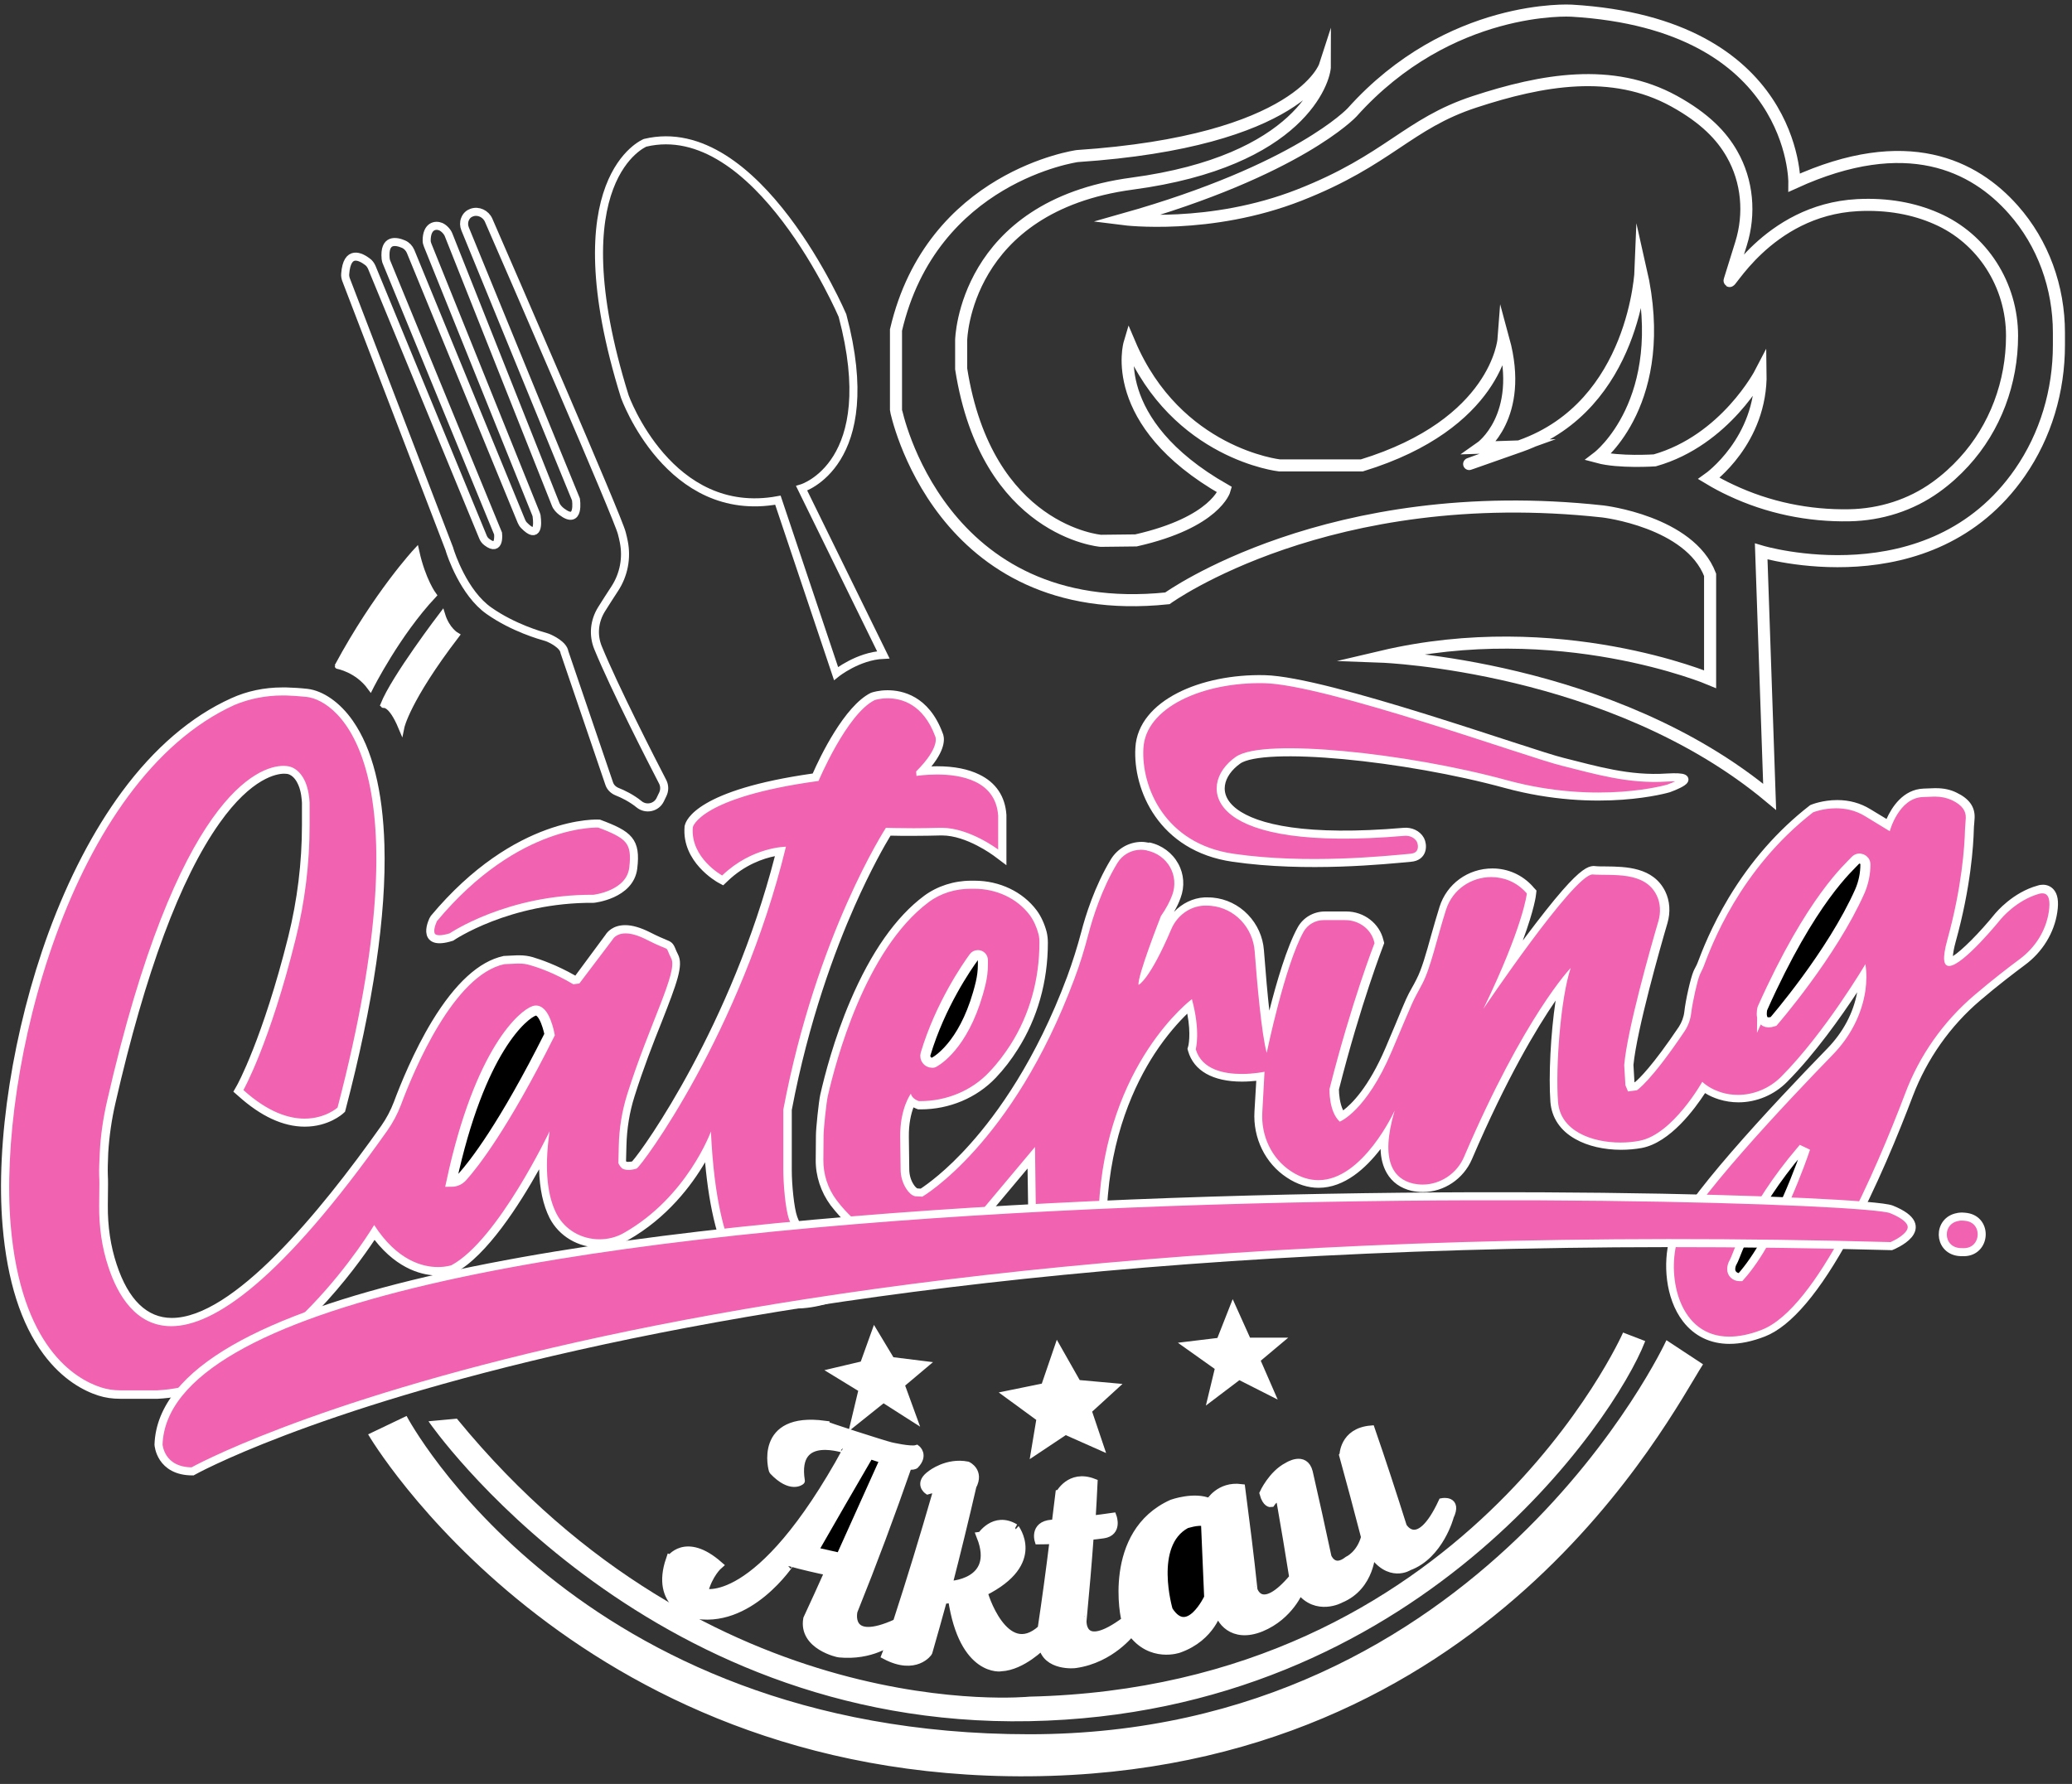 <?xml version="1.0" encoding="utf-8"?>
<!-- Generator: Adobe Illustrator 22.1.0, SVG Export Plug-In . SVG Version: 6.00 Build 0)  -->
<svg version="1.1" id="Слой_1" xmlns="http://www.w3.org/2000/svg" xmlns:xlink="http://www.w3.org/1999/xlink" x="0px" y="0px"
	 viewBox="0 0 1030 887" style="enable-background:new 0 0 1030 887;" xml:space="preserve">
<rect x="0" y="0" width="1030" height="887" fill="#333333" stroke="none"/>
<style type="text/css">
	.st0{fill:#F162B1;}
	.st1{fill:#FFFFFF;}
	.st2{fill:#F162B1;stroke:#FFFFFF;stroke-width:4;stroke-miterlimit:10;}
	.st3{fill:none;stroke:#FFFFFF;stroke-width:6;stroke-miterlimit:10;}
	.st4{fill:none;stroke:#FFFFFF;stroke-width:4;stroke-miterlimit:10;}
	.st5{fill:#FFFFFF;stroke:#FFFFFF;stroke-width:3;stroke-miterlimit:10;}
	.st6{stroke:#FFFFFF;stroke-width:5;stroke-miterlimit:10;}
	.st7{stroke:#FFFFFF;stroke-width:4;stroke-miterlimit:10;}
	.st8{fill:#FFFFFF;stroke:#FFFFFF;stroke-miterlimit:10;}
	.st9{fill:#FFFFFF;stroke:#FFFFFF;stroke-width:4;stroke-miterlimit:10;}
</style>
<g>
	<path class="st0" d="M59.7,693.6c-3.6,0-7-0.5-10.2-1.6c-6.9-2.2-17.1-7.5-26.3-19.9c-11-14.8-17.7-35.8-19.9-62.6
		C-0.3,568,8.4,512.4,26,464.5c9.9-27.1,22.1-50.5,36.2-69.6c15.9-21.5,33.9-37,53.5-45.9c7.6-3.5,15.9-5.2,24.7-5.2
		c0.6,0,1.2,0,1.8,0c3.3,0.1,6.8,0.3,10.4,0.7c2.7,0.3,12.3,2.2,21.2,15c9.4,13.6,14.6,34,15.3,60.7c1,34.4-5.5,78.5-19.2,130.9
		l-0.1,0.6l-0.4,0.4c-0.3,0.2-6.7,6-17.7,6c-10.3,0-21-5-31.8-14.8l-1.2-1.1l0.8-1.4c0.1-0.2,13.1-23.7,25.9-74.8
		c4.6-18.3,6.9-37.1,6.9-55.9v-11.2c-0.1-1.6-0.4-5.7-2-9.5c-0.9-2.2-3.1-5.9-7-6.7c-0.4-0.1-1.1-0.2-2-0.2c-8,0-49.8,8-85.8,165.2
		c-1.9,8.3-3.1,16.8-3.6,25.1c-0.3,4.9-0.4,8.7-0.2,11.2c0.1,1.5,0.1,3,0.1,4.6l-0.1,10.4c-0.1,10.7,1.4,20.8,4.5,30
		c4.2,12.8,12.8,28,29.3,28c25,0,60.6-32.4,105.7-96.3c2.7-3.8,4.9-8,6.5-12.4c7.3-19.6,27-65.7,52.8-71.2l0.2,0l6.6-0.3
		c0.3,0,0.7,0,1,0c2.1,0,4.1,0.3,6,0.8c4,1.2,12,3.9,21.4,9.4l1.4-0.2l15.9-21.1c0.5-0.9,2.8-3.9,8.2-3.9c3.2,0,7,1.1,11.3,3.3
		c4.4,2.2,6.8,3.2,8.2,3.7c2.2,0.9,2.7,1.2,3.5,3.3c0.3,0.7,0.6,1.7,1.4,3.2c2.4,4.8-1.6,14.9-8.2,31.8
		c-4.1,10.3-9.1,23.1-13.5,37.1c-2.5,8-3.9,16.4-4.1,25l-0.2,8.2c0.2,0.3,0.5,0.9,1.1,1.5c0.1,0.1,0.7,0.3,2,0.3c1,0,2.1-0.2,3-0.5
		c4.4-4.2,50.4-67.5,72.6-156c-5.1,0.7-17,3.2-27.7,13.5l-1.1,1l-1.3-0.7c-0.7-0.4-17-9.5-15.6-25.9l0-0.1l0-0.1
		c0.4-1.7,5.1-16.4,63-24.4c2.6-5.9,15.2-33.6,28.4-40.1l0.1-0.1l0.1,0c0.1,0,3-1,7.1-1c6.7,0,19,2.6,25.5,20.1
		c0.7,1.4,2.1,7-8.4,18.2c1.9-0.2,4.5-0.4,7.5-0.4c19.9,0,31.4,7.9,32.4,22.3l0,0.1v20.8l-3.2-2.4c-0.1-0.1-13.9-10.4-26.8-10.4
		c-0.2,0-0.5,0-0.7,0c-4.1,0.1-8.6,0.2-13.3,0.2c-5.9,0-10.7-0.1-12.8-0.2c-12.1,19-37.3,70.9-50,138.2V582c0,5.5,0.8,18.5,2.8,23.7
		c3,8,7.3,12,12.6,12c4.8,0,10.6-3.1,17.2-9.3c-2.2-1.9-6-5.5-9.7-10.4c-4.6-6.1-7.1-13.7-7-21.4l0.1-12.1c0-3.2,1.4-16.7,2.2-19.9
		c4.9-21.6,19.7-74.2,50.8-97.5c6.1-4.6,14-7.1,22.1-7.1l1.8,0c11.7,0,22.6,5.2,29.2,13.9c2,2.7,3.7,6.4,4.6,10
		c0.4,1.5,0.6,3.1,0.6,4.9c0,18.9-5.1,36.8-14.7,51.9c-3.2,5-6.8,9.6-10.7,13.8c-9.1,9.6-22.1,15.1-35.8,15.1l-0.9,0l-0.3-0.1
		c-0.3-0.1-1.9-0.6-3.3-1.8c-1.5,3.1-3.6,9.1-3.4,17.7l0.2,16c0,3.3,0.9,6.3,2.6,8.7c1,1.5,2,2.4,3,2.8l2.7,0.2
		c4.9-3.1,45.8-30.8,74.1-106.7c2.7-7.2,5.1-14.7,7.1-22.4c2-7.7,6.6-22.6,14.5-35.6c2.9-4.8,8.1-7.7,13.6-7.7c1,0,2.1,0.1,3.1,0.3
		l0.3,0.1c5.5,1.2,10.2,4.7,12.9,9.5c2.6,4.7,2.9,10.3,1,15.4c-1.3,3.4-3.2,6.9-5.7,10.7c-3.7,9.5-7.5,19.9-9.4,26.5
		c2.5-3.8,6.2-10.4,11-21.8c3.1-7.4,10.1-12.4,17.8-12.8c0.5,0,0.9,0,1.4,0c0.8,0,1.7,0,2.5,0.1c12.7,1.2,22.6,11.4,23.5,24.3
		c0.9,11.3,2.4,29.1,4.1,40.9c3.2-13.8,9.6-39.2,16.4-51.4c2.3-4.2,6.9-6.8,11.8-6.8H669c7.9,0,14.8,5.3,16.4,12.7l0.2,0.9l-0.2,0.6
		c-0.1,0.3-11.5,29.4-22.3,72.2c0,1.3,0,9.1,3.5,13.4c3.3-2,13.6-9.7,23.5-33.2c2-4.7,3.6-8.5,4.9-11.6c5.7-13.4,5.7-13.4,8.2-18
		c0.6-1.1,1.3-2.4,2.2-4.1c2.7-5.1,5-13.4,7.5-22.2c1.3-4.7,2.7-9.5,4.2-14.3c3.3-10.6,13.2-17.7,24.4-17.7c7.2,0,13.8,2.9,18.7,8.3
		l1.1,1.3l-0.1,0.9c-0.1,0.5-1.3,11.5-12.4,37.5c3.3-4.6,6.9-9.7,10.7-14.8c25.2-33.9,30.2-34.4,32.1-34.5l0.2,0l0.2,0
		c1.8,0.1,3.8,0.1,5.9,0.2c10,0.1,22.4,0.2,27.8,11.2c2.1,4.3,2.5,9.4,1,14.4c-3.6,12.3-15.3,53.5-17,71.1l0.6,9.5l0.6,1.4l2.4-0.3
		c1.4-1.1,8.4-7.2,22.7-28.4c1.6-2.4,2.7-5.3,3-8.4c0.7-5.9,3.1-16.7,4.5-19.7c0.3-0.6,0.6-1.3,0.9-1.9c0.4-0.8,0.8-1.5,1-2.1
		l0.2-0.5c12.2-32.2,30.6-58.1,54.8-76.9l0.2-0.2l0.2-0.1c0.2-0.1,5.3-2.2,12.2-2.2c5.7,0,10.9,1.4,15.4,4.2l10.1,6.2
		c1.9-5,7.1-15.6,17.5-16l5.4-0.2c0.3,0,0.6,0,0.9,0c3.4,0,6.5,0.7,9.2,2c5.6,2.7,8.1,6.1,7.9,10.6c0,1-0.1,1.9-0.2,2.9
		c-0.1,1.1-0.2,2.1-0.2,3.1c-0.2,7.7-1.5,28.5-8.9,55.2c-2.4,8.6-1.3,10.2-1.2,10.4c0,0,0.1,0,0.1,0c4.1,0,16.6-13.3,24.2-22.7
		c0.3-0.4,8.2-9.9,20.1-13.1c0.7-0.2,1.5-0.3,2.1-0.3c1.6,0,2.9,0.6,3.8,1.7c1.6,1.8,2,5,1.4,9.6c-1.4,9.7-7,18.9-15.3,25
		c-5.2,3.8-13.3,10.1-22.4,17.8c-15.1,12.9-26.9,29.6-34,48.3c-15,39.6-44.3,107.5-72.4,118.5c-6.1,2.4-11.8,3.6-16.9,3.6
		c-8.9,0-16.3-3.6-21.6-10.4c-8.6-11.2-9.3-28.1-6.3-39.1c4.7-17.3,56-71.5,77.9-94c8.6-8.9,14.1-19.6,15.7-30.9
		c0.3-2.3,0.5-4.5,0.5-6.6c-6.6,10.5-22.4,34.5-39,51.2c-6,6.1-14.4,9.6-22.8,9.6c-3.1,0-6.2-0.5-9.2-1.4c-3-1-5.7-2.3-8-4
		c-3.9,6.4-16.6,25.4-31.2,28.2c-3.2,0.6-6.5,0.9-9.9,0.9c-8.2,0-15.9-1.8-21.6-5c-7-3.9-10.9-9.8-11.5-17
		c-1.1-14.9,0.6-41.4,4.1-58.4c-8.6,11.3-26.1,37.7-46.9,86.4c-3.9,9-12.9,15.1-22.4,15.1c-1.7,0-3.5-0.2-5.2-0.6
		c-5-1.2-8.7-3.8-11.1-7.8c-2.5-4.4-3.3-10.3-2.5-17.8c-6.8,10.4-18.5,24-33.1,24c-5,0-9.9-1.6-14.7-4.8
		c-10.1-6.6-15.9-18.6-15.2-31.1l1-17.6c-2.1,0.3-5.5,0.7-9.2,0.7c-13.6,0-22.2-4.7-24.8-13.7l-0.2-0.6l0.2-0.6
		c0-0.1,2-7.4-1.1-20.8c-8.9,7.9-40.1,39.9-43.2,100.5l-0.2,3.6c-0.4,7.6-3.4,14.6-8.4,19.8c-3.5,3.6-7.1,5.5-10.6,5.5
		c-3.5,0-6.9-1.8-9.9-5.4c-3.8-4.5-6-10.5-6.1-16.8l-0.5-31.8l-25.8,30.8l-0.1,0.1c-0.8,0.7-19.8,17.5-37.9,17.5
		c-0.8,0-1.6,0-2.4-0.1c-2.6,3.7-12.6,15.7-35.3,22.2c-5.7,1.6-10.7,2.4-15.3,2.4c-25.8,0-40.2-25.4-43.8-77.6
		c-5.5,10.9-18.1,31-40.7,43.9c-4,2.3-8.6,3.5-13.2,3.5c-9.9,0-18.7-5.2-23-13.7c-4-7.8-5.6-18.3-4.8-31.4
		c-8.6,16.3-27.2,48.4-44.8,57.8l-0.1,0.1l-0.1,0c-0.1,0-2.9,1.1-7.4,1.1c-6.9,0-19.8-2.6-31.6-19.2c-3.9,6.1-14.5,21.8-29.7,37.6
		c-17.9,18.6-46,41.2-78.1,42.9l-0.1,0H59.7z"/>
	<path class="st1" d="M140.4,345.8c0.6,0,1.2,0,1.7,0c3,0.1,6.4,0.3,10.2,0.7c16.1,1.7,59.8,34.9,15.5,204.2c0,0-6,5.5-16.4,5.5
		c-7.9,0-18.2-3.2-30.4-14.2c0,0,13.1-23.2,26-75.3c4.6-18.5,6.9-37.4,6.9-56.4v-11.2c-0.1-2.5-0.6-6.6-2.1-10.2
		c-1.5-3.5-4.2-7.1-8.5-7.9c-0.6-0.1-1.4-0.2-2.4-0.2c-12.3,0-52.9,14.4-87.7,166.8c-1.9,8.4-3.2,16.9-3.6,25.5
		c-0.2,4.2-0.4,8.4-0.3,11.4c0.1,1.5,0.1,3,0.1,4.5l-0.1,10.4c-0.1,10.4,1.3,20.8,4.6,30.6c4.6,14,13.7,29.4,31.2,29.4
		c21.2,0,54.6-22.5,107.4-97.2c2.8-4,5.1-8.3,6.8-12.8c6.5-17.4,26.2-64.6,51.4-70l6.4-0.3c0.3,0,0.6,0,0.9,0c1.8,0,3.7,0.2,5.5,0.8
		c4.3,1.2,12.3,4,21.5,9.5l3-0.4l16.5-21.8c0,0,1.5-3.1,6.5-3.1c2.5,0,5.9,0.8,10.4,3.1c13.5,6.9,8.5,1.9,12.3,9.4
		c3.4,6.6-10.9,32.6-21.9,67.5c-2.6,8.3-4,16.9-4.2,25.6l-0.2,8.6c0,0,0.4,1.2,1.7,2.5c0.6,0.6,2,0.9,3.4,0.9c1.4,0,2.9-0.3,4-0.7
		c2.2-0.9,51.7-67.5,74.2-160c0,0-16.8,0-31.7,14.3c0,0-15.9-8.7-14.6-24c0,0,3.2-14.9,62.5-23c0,0,14-33.3,27.9-40.2
		c0,0,2.6-0.9,6.4-0.9c6.9,0,17.7,2.8,23.7,18.9c0,0,2.9,5.1-9.5,17.5l0.2,2.2c0,0,4.4-0.7,10.2-0.7c11.7,0,29.2,2.9,30.4,20.5v16.8
		c0,0-14.3-10.8-28-10.8c-0.3,0-0.5,0-0.8,0c-4.7,0.1-9.2,0.2-13.2,0.2c-8,0-13.8-0.2-13.8-0.2s-34.5,52.9-51,140.1V582
		c0,5.8,0.9,19,2.9,24.4c2.5,6.5,6.9,13.3,14.5,13.3c5.1,0,11.8-3.1,20.2-11.4c0,0-5.7-4.3-11.1-11.5c-4.4-5.8-6.7-13-6.6-20.2
		l0.1-12.1c0-3.1,1.4-16.5,2.1-19.5c4-17.4,18.5-72.7,50.1-96.4c6-4.5,13.4-6.7,20.9-6.7l1.8,0c10.8,0,21.2,4.6,27.6,13.1
		c2,2.7,3.5,6.2,4.3,9.3c0.4,1.4,0.5,2.9,0.5,4.4c0,17.9-4.7,35.6-14.4,50.8c-2.9,4.5-6.3,9.1-10.5,13.5
		c-8.8,9.4-21.4,14.5-34.4,14.5c-0.2,0-0.4,0-0.6,0c0,0-3.4-1-4-3.7c0,0-5.5,7.3-5.3,21.6l0.2,16c0,3.5,1,6.9,2.9,9.8
		c1.1,1.7,2.6,3.2,4.3,3.6l3.6,0.2c0,0,44.8-25.9,75.5-108.1c2.8-7.4,5.1-14.9,7.1-22.6c2.1-8,6.6-22.4,14.3-35.1
		c2.5-4.2,7-6.7,11.8-6.7c0.9,0,1.8,0.1,2.7,0.3c0.1,0,0.2,0,0.3,0.1c10.3,2.2,16.1,12.5,12.5,22.2c-1.1,3-2.9,6.5-5.6,10.4
		c0,0-12,30.5-11.1,34.2c0,0,5.4-2.2,16.3-27.8c2.8-6.5,8.9-11.2,16.1-11.6c0.4,0,0.8,0,1.3,0c0.8,0,1.5,0,2.3,0.1
		c11.8,1.1,20.8,10.8,21.7,22.5c1.2,16.1,3.5,41.8,6,50.6c0,0,8.9-43.3,18.3-60.2c2-3.6,5.9-5.8,10-5.8l10.7,0
		c6.9,0,13,4.5,14.5,11.1c0,0.1,0,0.2,0.1,0.3c0,0-11.4,29.1-22.4,72.6c0,0-0.4,11.2,5.1,16.2c0,0,13.1-5,25.8-34.9
		c12.7-29.9,9.3-22.4,15.2-33.6c4.2-7.9,7.3-22.7,11.8-36.8c3.3-10.4,12.8-16.3,22.5-16.3c6.2,0,12.5,2.4,17.2,7.6
		c0.2,0.2,0.4,0.4,0.5,0.6c0,0-1.7,16.2-21.6,57.3c0,0,44.4-66,54.1-66.8c10,0.7,26-1.8,32,10.3c2,4,2.1,8.7,0.9,12.9
		c-4,13.6-15.5,54.1-17,71.6l0.6,10l1.3,3.1l4.4-0.6c0,0,6.8-4.2,23.6-29.2c1.9-2.8,3-5.9,3.4-9.2c0.7-5.7,3.1-16.4,4.3-19.1
		c0.6-1.4,1.5-3,1.9-4.1c3.7-9.8,17.7-48.1,54.4-76.6c0,0,4.9-2,11.4-2c4.4,0,9.5,0.9,14.4,3.9c12.3,7.5,12.3,7.5,12.3,7.5
		s4.4-16.6,16.5-17l5.4-0.2c0.3,0,0.5,0,0.8,0c2.9,0,5.7,0.6,8.3,1.8c5.1,2.5,6.9,5.3,6.8,8.8c-0.1,2-0.3,4-0.4,6
		c-0.2,8-1.5,28.4-8.8,54.7c-2.6,9.5-1.8,12.9,0.9,12.9c6.9,0,25.8-23.4,25.8-23.4s7.6-9.3,19-12.5c0.6-0.2,1.1-0.2,1.6-0.2
		c3.5,0,3.9,4.1,3.2,9c-1.4,9.5-6.7,17.9-14.5,23.7c-5.8,4.3-13.7,10.4-22.5,17.9c-15.5,13.2-27.4,30.1-34.5,49.1
		c-14.4,37.9-43.7,106.6-71.2,117.3c-6.1,2.4-11.5,3.4-16.2,3.4c-24.8,0-30.8-29.2-26-47c4.6-17,56.9-72,77.4-93.1
		c8.6-8.8,14.5-19.9,16.3-32c0.6-4.3,0.7-8.7,0-13.1c0,0-20.1,34.1-41.9,56c-5.7,5.7-13.5,9-21.4,9c-2.9,0-5.8-0.4-8.6-1.3
		c-3.3-1.1-6.5-2.7-9.2-5.2c0,0-14.6,26.1-31.1,29.3c-3,0.6-6.3,0.9-9.5,0.9c-14.6,0-30-5.9-31.1-20.2c-1.3-17.4,1.3-51.7,6.3-66.6
		c0,0-22.9,23.6-53,93.9c-3.5,8.3-11.8,13.8-20.6,13.8c-1.6,0-3.2-0.2-4.7-0.5c-9.4-2.2-16.8-10.7-9.2-36.3c0,0-15.7,34.6-37.9,34.6
		c-4.3,0-8.9-1.3-13.6-4.4c-9.8-6.4-15-17.8-14.3-29.4l1.1-20.1c0,0-5.1,1.1-11.3,1.1c-8.8,0-19.9-2.1-22.9-12.3
		c0,0,2.5-8.7-1.9-24.9c0,0-42.7,31.7-46.3,104l-0.2,3.6c-0.4,6.9-3,13.5-7.8,18.5c-2.6,2.7-5.8,4.9-9.2,4.9c-2.7,0-5.5-1.3-8.4-4.7
		c-3.7-4.4-5.5-9.9-5.6-15.6l-0.5-37.2L485.4,605c0,0-19,17-36.6,17c-1.1,0-2.3-0.1-3.4-0.2c0,0-8.9,14.9-34.9,22.4
		c-4.9,1.4-9.9,2.3-14.8,2.3c-20.7,0-39.2-16.8-42.3-83.9c0,0-11.8,32.6-43.2,50.4c-3.8,2.2-8,3.2-12.2,3.2
		c-8.7,0-17.1-4.5-21.3-12.6c-4.2-8.1-6.4-20.9-3.5-41.1c0,0-25.7,54.2-48.8,66.6c0,0-2.6,0.9-6.7,0.9c-7.5,0-20.2-3.1-31.7-20.9
		c0,0-46.9,79.1-107.8,82.2H59.7c-3.3,0-6.5-0.5-9.6-1.5c-12.8-4.2-39.7-20.1-44.8-80.7c-6.5-76.8,29.6-221.5,111.3-258.6
		C124,347.4,132.2,345.8,140.4,345.8 M140.4,341.8c-9,0-17.6,1.8-25.5,5.4c-19.9,9-38.2,24.7-54.3,46.5
		c-14.2,19.3-26.5,42.9-36.5,70.1C6.5,512-2.3,567.9,1.3,609.7c2.3,27.1,9.1,48.5,20.3,63.6c9.5,12.8,20.1,18.3,27.3,20.6
		c3.4,1.1,7,1.6,10.8,1.6h18.5h0.1l0.1,0c14.6-0.7,29.5-5.7,44.4-14.7c11.8-7.1,23.6-16.8,35-28.8c13.7-14.3,23.6-28.3,28.4-35.5
		c11.9,15.2,24.6,17.7,31.5,17.7c4.7,0,7.7-1,8-1.2l0.3-0.1l0.3-0.1c15.7-8.4,32-34,41.7-51.4c0.2,9.7,2,17.8,5.2,24.2
		c4.7,9.1,14.2,14.7,24.8,14.7c5,0,9.9-1.3,14.2-3.7c19.4-11,31.6-27.2,38.3-38.7c2.2,24.2,6.8,41.9,14.1,54
		c7.5,12.4,18,18.7,31.2,18.7c4.8,0,10-0.8,15.9-2.5c21.6-6.2,32.1-17.4,35.7-22.1c0.5,0,1,0,1.4,0c18.9,0,38.4-17.3,39.3-18
		l0.2-0.2l0.2-0.2l22.3-26.6l0.4,26.4c0.1,6.8,2.4,13.3,6.5,18.1c3.4,4.1,7.3,6.1,11.4,6.1c4.1,0,8.2-2,12.1-6.1
		c5.3-5.5,8.5-13,8.9-21.1l0.2-3.6c1.8-36.2,13.8-61.7,23.6-76.8c6.2-9.5,12.3-16.1,16.3-20c2,10.6,0.5,16.3,0.4,16.4l-0.3,1.1
		l0.3,1.1c2.8,9.8,12.3,15.2,26.8,15.2c2.6,0,5.1-0.2,7.1-0.4l-0.9,15.2c-0.8,13.3,5.4,25.9,16.1,32.9c5.1,3.4,10.5,5.1,15.8,5.1
		c12.9,0,23.5-9.8,30.8-19.3c0.1,4.7,1.2,8.7,3.1,12c2.6,4.5,6.8,7.5,12.3,8.8c1.9,0.4,3.8,0.6,5.7,0.6c10.4,0,20.1-6.5,24.3-16.3
		c17.3-40.4,32.2-65.2,41.6-78.9c-2.5,16.6-3.5,37.5-2.6,50.3c0.6,7.9,4.9,14.4,12.5,18.6c6,3.4,14.1,5.3,22.6,5.3
		c3.5,0,7-0.3,10.3-0.9c14.2-2.7,26.4-19.5,31.5-27.3c2,1.3,4.3,2.3,6.8,3.1c3.2,1,6.5,1.5,9.8,1.5c9,0,17.8-3.7,24.2-10.2
		c13.9-14,26.9-32.5,34.8-44.5c-1.9,10.3-7,19.9-14.9,28c-27.3,28.1-73.8,77.7-78.4,94.8c-3.1,11.4-2.3,29.1,6.7,40.8
		c5.6,7.3,13.6,11.2,23.1,11.2c5.4,0,11.3-1.2,17.7-3.7c13-5.1,27.3-22,42.6-50.3c12.8-23.6,23.9-50.8,30.9-69.3
		c7-18.3,18.5-34.7,33.4-47.4c9-7.7,17.1-13.8,22.3-17.7c8.7-6.4,14.6-16,16.1-26.3c0.8-5.3,0.2-8.9-1.8-11.2
		c-1.3-1.5-3.2-2.4-5.3-2.4c-0.8,0-1.7,0.1-2.6,0.4c-12.5,3.4-20.7,13.4-21.1,13.8c-7.9,9.8-16.9,18.7-21.1,21.3
		c0.1-1.3,0.4-3.6,1.4-7.2c7.5-27,8.8-47.9,9-55.7c0-1,0.1-2,0.2-3c0.1-0.9,0.1-1.9,0.2-2.9c0.2-5.4-2.7-9.5-9-12.5
		c-3-1.5-6.4-2.2-10.1-2.2c-0.3,0-0.6,0-0.9,0l-5.4,0.2c-10.2,0.4-15.8,9.3-18.4,15.1l-8.1-4.9c-4.9-3-10.4-4.5-16.4-4.5
		c-7.2,0-12.7,2.2-12.9,2.3l-0.5,0.2l-0.4,0.3c-15.7,12.2-29.2,27.6-40.1,45.7c-8.7,14.5-13.4,26.8-15.4,32.1l-0.2,0.5
		c-0.2,0.5-0.5,1.2-0.9,1.9c-0.3,0.6-0.7,1.3-1,2c-1.5,3.4-4,14.6-4.6,20.2c-0.3,2.7-1.3,5.3-2.7,7.5c-13.1,19.5-19.9,26-21.9,27.6
		l-0.2,0l-0.5-8.6c1.7-17.4,13.3-58.3,16.9-70.5c1.6-5.5,1.2-11.1-1.1-15.8c-6-12.1-19.6-12.3-29.6-12.4c-2.1,0-4,0-5.7-0.2l-0.3,0
		l-0.3,0c-2.6,0.2-6.2,1.8-15.2,12.1c-5,5.7-11.1,13.5-18.4,23.2c-0.4,0.6-0.8,1.1-1.3,1.7c5.8-15.7,6.6-22.6,6.6-23.1l0.2-1.7
		l-1.2-1.3c-0.2-0.2-0.4-0.4-0.6-0.7c-5.2-5.8-12.4-9-20.1-9c-12.2,0-22.7,7.7-26.3,19.1c-1.5,4.8-2.9,9.7-4.2,14.3
		c-2.4,8.7-4.7,16.9-7.3,21.8c-0.9,1.8-1.6,3.1-2.2,4.1c-2.6,4.7-2.6,4.7-8.2,18.2c-1.3,3.1-2.9,6.9-4.9,11.6
		c-8.5,19.9-17,28.1-21.1,31.2c-1.7-3.4-2.1-8.2-2.1-10.4c10.8-42.6,22-71.4,22.1-71.7l0.4-1.1l-0.3-1.2l-0.1-0.3
		c-1.9-8.2-9.6-14.2-18.4-14.2l-10.7,0c-5.6,0-10.8,3-13.5,7.9c-5.4,9.7-10.6,27.5-14.1,41.4c-0.9-8.1-1.8-18.3-2.7-30.1
		c-0.5-6.6-3.3-12.8-7.9-17.6c-4.7-4.9-10.9-7.9-17.5-8.5c-0.9-0.1-1.8-0.1-2.7-0.1c-0.5,0-1,0-1.5,0c-5.7,0.3-11.1,3-15.1,7.2
		c1.4-2.4,2.5-4.7,3.3-7c2.1-5.6,1.7-11.8-1.2-17c-2.9-5.3-8.1-9.2-14.2-10.5L571,419c-1.1-0.2-2.3-0.4-3.5-0.4
		c-6.2,0-12,3.3-15.3,8.7c-8,13.2-12.7,28.3-14.7,36.1c-2,7.6-4.4,15.1-7,22.2c-15.5,41.6-34.8,68.2-48.2,83.2
		c-12,13.5-21.6,20.2-24.6,22.2l-1.7-0.1c-0.4-0.2-1.1-0.8-1.8-1.9c-1.4-2.1-2.2-4.8-2.2-7.7l-0.2-16c-0.1-6.6,1.1-11.5,2.3-14.7
		c0.9,0.5,1.6,0.7,1.8,0.8l0.5,0.2l0.6,0c0.2,0,0.4,0,0.7,0c14.2,0,27.8-5.7,37.3-15.7c4-4.2,7.7-9,10.9-14.1
		c9.8-15.4,15-33.7,15-53c0-2-0.2-3.7-0.6-5.4c-1-3.9-2.8-7.9-5-10.8c-6.9-9.2-18.4-14.7-30.8-14.7l-1.8,0c-8.5,0-16.8,2.7-23.3,7.5
		c-14.1,10.5-26.4,28.1-36.7,52.2c-8.1,18.9-12.8,37.3-14.9,46.5c-0.8,3.4-2.2,17.1-2.2,20.4l-0.1,12.1c-0.1,8.2,2.6,16.2,7.4,22.7
		c3,3.9,6,7.1,8.3,9.2c-5.5,4.8-10.4,7.3-14.2,7.3c-4.4,0-8.1-3.6-10.7-10.8c-1.6-4.4-2.7-16.3-2.7-23v-30.1
		c8.4-44.4,21.6-79.6,31.2-101.3c8.2-18.5,15.2-30.7,17.9-35.1c2.4,0.1,6.6,0.1,11.7,0.1c4.7,0,9.2-0.1,13.3-0.2c0.2,0,0.4,0,0.6,0
		c12.2,0,25.4,9.9,25.6,10l6.4,4.8l0-8v-16.8v-0.1l0-0.1c-0.6-9.2-5.2-16.1-13.5-20.1c-5.5-2.7-12.5-4.1-20.9-4.1c-1,0-2,0-2.9,0.1
		c7.5-9.3,6.5-14.6,5.6-16.6c-6.9-18.6-20.1-21.3-27.4-21.3c-4.3,0-7.4,1-7.7,1.1l-0.3,0.1l-0.3,0.1c-13.2,6.5-25.4,32.1-28.9,40.1
		c-57,8.1-63,22.9-63.6,25.9l-0.1,0.2l0,0.3c-1.5,17.6,15.9,27.4,16.6,27.8l2.6,1.4l2.1-2c8.6-8.3,18-11.4,23.6-12.5
		c-21.7,84-65,145.2-71,151.8c-0.5,0.1-1.2,0.2-1.9,0.2c-0.4,0-0.7,0-0.9-0.1c-0.1-0.1-0.1-0.2-0.2-0.3l0.2-7.6
		c0.2-8.4,1.5-16.6,4-24.5c4.4-14,9.4-26.8,13.5-37c7.6-19.4,10.9-28.1,8.2-33.5c-0.8-1.5-1.1-2.4-1.4-3.1c-1.1-2.7-2.1-3.4-4.7-4.4
		c-1.4-0.6-3.7-1.5-8-3.7c-4.6-2.3-8.7-3.5-12.2-3.5c-6.2,0-9,3.5-9.8,4.8L286,485.1c-9.3-5.3-17.2-8-21.2-9.2
		c-2.1-0.6-4.3-0.9-6.6-0.9c-0.4,0-0.7,0-1.1,0l-6.4,0.3l-0.3,0l-0.3,0.1c-11.9,2.6-23.8,13.4-35.3,32.3c-9.1,15-15.8,31.6-19,40.2
		c-1.6,4.2-3.7,8.2-6.3,11.9c-30.8,43.6-73.8,95.5-104.1,95.5c-12.3,0-21.6-9-27.4-26.6c-3-9-4.5-18.9-4.4-29.4l0.1-10.4
		c0-1.6,0-3.1-0.1-4.7c-0.1-2.5,0-6.2,0.2-11c0.5-8.2,1.7-16.6,3.6-24.8c14.8-64.8,32.2-111.6,51.7-139.1
		c16.1-22.8,28.7-24.6,32.1-24.6c0.8,0,1.3,0.1,1.6,0.1c3.2,0.6,4.9,4.1,5.5,5.5c1.5,3.4,1.7,7.5,1.8,8.8v11.1
		c0,18.7-2.3,37.3-6.8,55.5c-12.7,50.8-25.5,74.1-25.7,74.3l-1.6,2.8l2.4,2.1c11.2,10.1,22.3,15.3,33.1,15.3
		c11.8,0,18.8-6.3,19.1-6.6l0.9-0.8l0.3-1.1c13.8-52.7,20.3-96.9,19.3-131.5c-0.8-27.1-6-47.9-15.7-61.8c-6.3-9.1-14.8-15-22.6-15.9
		c-3.6-0.4-7.2-0.6-10.5-0.7C141.6,341.8,141,341.8,140.4,341.8L140.4,341.8z"/>
</g>
<path class="st2" d="M829.5,392c0,0-34.7,10.4-80.8-2.1C698.7,376.2,628,369.1,615.4,378c-18.4,13-14.1,43.9,82.5,35.6
	c3.3-0.3,6.6,1.1,8.2,4c1.3,2.5,1.6,8.4-4.9,8.9c-12.1,1.1-51.7,5.3-88.2,0c-35.6-5.1-47.8-34.7-46.6-54.6
	c1.2-21.9,31.1-34.9,62.2-34.2s132.1,37.2,148.3,41.1c16.1,4,32.8,9.1,51.8,7.8C847.7,385.5,829.5,392,829.5,392z"/>
<path class="st3" d="M580.3,297.5c0,0,80.3-58.1,216.5-43.2c0,0,43.1,5,53.3,31.5v51.9c0,0-75.3-31.9-163.2-11.2
	c0,0,114.2,4.2,192.8,69.7l-4.2-122c0,0,84,25.1,128.6-39.2c12.9-18.6,19.4-40.8,19.4-63.4v-6.2c0-22.5-7.8-44.4-22.7-61.2
	C981.5,82.4,947.9,65.3,892,90.8c0,0,0.8-78.9-110.8-85.5c0,0-60.5-3.7-109.1,50.6c0,0-26.6,28.6-113.3,53.1c0,0,42.7,5.4,87.1-12
	c44.4-17.4,53.9-35.5,87.2-46.4c33.3-10.9,68.2-17.3,99.1-0.3c15.4,8.5,23.7,17.3,28.8,26.3c7.7,13.5,9.1,29.7,4.5,44.5
	c-2.3,7.5-4.7,15.2-5.6,18c-1.9,6.2,18.2-34.7,63.4-37.1c15.1-0.8,28.3,1.8,39.2,6.6c23.1,10,37.7,33.2,37.7,58.4v0
	c0,23.1-8.3,45.7-23.9,62.7c-4,4.4-8.7,8.7-14,12.5c-12.5,9-27.5,13.7-42.9,14l0,0c-20.4,0.4-40.6-3.8-59-12.5
	c-3.7-1.7-7.4-3.7-10.9-5.8c0,0,26.3-18.7,25.7-52.6c0,0-17.4,33.6-52.6,43.6c0,0-17.8,1.2-28.2-1.6c0,0,36.2-27.7,21.2-93.4
	c0,0-2.5,67.5-59.6,87.8c-57.1,20.2-1.6,0.3-1.6,0.3l-18.4,0.6c0,0,21.9-15.3,11.4-53.8c0,0-3.2,42-70.4,62.6H636
	c0,0-51.1-5.6-74.5-60.7c0,0-11.7,39.2,47.3,72.8c0,0-4.4,16.2-44.1,25.2l-17.5,0.2c0,0-56.7-4.6-69.4-85.5v-14.3
	c0,0,1.3-66.6,85-77.8s95.8-51.7,95.8-58.5c0,0-12.1,37.4-123.1,44.8c0,0-72.3,10-90.1,86.5v39.8
	C445.4,204.1,466.6,309.3,580.3,297.5z"/>
<path class="st4" d="M415.6,334.9c0,0,10.8-8.7,23.5-9.3l-40.6-82.8c0,0,40-11.8,20.3-85.9c0,0-42.3-99.2-98.1-85.9
	c0,0-44,17.4-10.1,126.2c0,0,22,61.4,76.1,51.5L415.6,334.9z"/>
<path class="st4" d="M328.2,397.6l1.3-2.7c0.9-1.9,0.9-4.1,0-6c-5.5-10.6-24-46.8-32.2-66.8c-2.6-6.3-1.9-13.3,1.7-19.1
	c2-3.2,4.3-6.8,6.6-10.3c4.5-6.9,6.1-15.2,4.5-23.3c-0.3-1.4-0.6-2.9-1-4.3c-1.7-7.3-56-132.2-66.2-155.6c-1.4-3.2-5.1-5-8.4-3.8
	c-1.4,0.5-2.7,1.5-3.4,3.4c-0.6,1.5-0.5,3.2,0.1,4.7l55.1,134.5c0,0,2.1,13.1-7.1,6.1c-1.2-0.9-2.5-2.3-3-3.7l-53.2-133.9
	c-0.6-1.6-2.3-3.4-3.9-4.1c-2.6-1.1-7-0.4-7,6.9c0,0.8,0.2,1.6,0.5,2.3l53.8,133.5c0.2,0.5,0.4,1.1,0.4,1.7
	c0.4,2.9,0.9,11.5-6.3,4.1c-0.6-0.6-1-1.3-1.3-2l-55.1-134.2c-0.7-1.6-1.9-2.9-3.5-3.6c-3.7-1.6-9.8-2.8-8.9,7.2
	c0.1,0.6,0.2,1.3,0.5,1.9l55.4,134.8c0,0,1.1,9.3-5.5,4.3c-1-0.7-1.7-1.7-2.1-2.8l-55.2-133.9c-0.5-1.1-1.2-2.1-2.2-2.8
	c-3.2-2.4-10.1-6.2-11,6.1c-0.1,0.9,0.1,1.9,0.4,2.8L223.4,273c0,0.1,0.1,0.2,0.1,0.4c0.6,2,7,21.5,19.6,30.3
	c12.1,8.5,25.7,12.3,28.2,13c0.3,0.1,0.6,0.2,0.9,0.3c1.8,0.7,7.9,3.6,8.4,7.3l22.2,65.2c0.6,1.9,2,3.3,3.9,4.1
	c2.8,1.1,7.2,3.2,11,6.3C321.1,402.7,326.3,401.6,328.2,397.6z"/>
<path class="st5" d="M199.5,361.6c0,0,2.7-13.5,27.3-45.7c0,0-4.7-2.7-7-10.2c0,0-23.9,31.3-29.2,44.8
	C190.7,350.6,194.3,349.2,199.5,361.6z"/>
<path class="st5" d="M184.1,341.7c0,0,13.3-26.5,31.4-45.8c0,0-5.4-7.2-8.6-21.8c0,0-19.7,21.2-39,57
	C167.9,331.1,177.6,332.8,184.1,341.7z"/>
<path class="st6" d="M229.9,585.1c5.5-6.1,20.4-25,43.3-70.7c0,0-2.5-13.4-7.6-11.8c-5.1,1.6-27,19-41.2,85l0,0
	C226.5,587.6,228.5,586.7,229.9,585.1z"/>
<path class="st2" d="M224.4,465.9c0,0,28.2-19.3,70.7-19c0,0,18.1-1.9,19.7-15.3c1.6-13.4-2-16.5-17-22.1c0,0-40.7-2.5-82.2,47.3
	C215.5,456.9,208.2,471,224.4,465.9z"/>
<path class="st6" d="M464.5,528.1c3.1-1.8,16.2-10.9,23-39.3c0.7-3,1.1-6,1.1-9.1v-2.3c0-1.4-1.1-2.5-2.5-2.5l0,0
	c-0.8,0-1.6,0.4-2,1c-3.3,4.5-16.7,23.8-24,48.2c-0.6,2.1,1,4.3,3.2,4.3l0,0C463.6,528.5,464.1,528.4,464.5,528.1z"/>
<path class="st6" d="M881.6,507.9c0,0,29.1-33.5,43-64.9c1.8-4.2,2.7-8.7,2.7-13.2v0c0-2.6-3.2-3.9-5-2c0,0-0.1,0.1-0.1,0.1
	c-2.7,3.1-21.6,18.7-46.1,73.5C876.1,501.3,873.8,510.4,881.6,507.9z"/>
<path class="st7" d="M897.3,572.7c0,0-14.4,42.7-32.1,62.3h-0.6c-2.2,0-4.1-1.8-4-4c0-1.1,0.3-2.3,1-3.5c2.3-3.9,7.4-24.9,33.6-55.8
	L897.3,572.7z"/>
<path class="st2" d="M975.5,604.9c0.6,0,1.3,0.1,2.2,0.2c10.6,1.7,9.5,17.2-1.2,17.5c-0.2,0-0.4,0-0.6,0c-0.8,0-1.6,0-2.3-0.1
	c-10.3-1.3-10.5-15.7-0.3-17.4c0.1,0,0.2,0,0.3-0.1C974.3,604.9,974.9,604.9,975.5,604.9z"/>
<path class="st2" d="M940.2,619.6c0,0,22.8-9.1,0-18.3c-22.8-9.1-856.3-29.9-861.4,117c0,0,0.8,13.3,16.9,13.3
	C95.7,731.6,324.7,602.8,940.2,619.6z"/>
<path class="st8" d="M183.7,713.4c0,0,100.3,171,328,169.3C739.3,881,829,705.1,845.9,678.5l-17.3-11.4c0,0-90.8,195.7-316.9,195.7
	S201.9,704.7,201.9,704.7L183.7,713.4z"/>
<path class="st8" d="M213.9,707.1c0,0,105.2,151.9,297.8,148.2c192.6-3.7,290.5-149.8,305.5-188.2l-10.1-3.9
	c0,0-78.1,175.9-295.3,180.9c0,0-158.4,16.2-284.9-138.2L213.9,707.1z"/>
<polygon class="st9" points="519.4,689.7 525.8,671 535.5,688.1 553.3,689.7 540.6,701.3 546.5,718.8 529.6,711.3 514.6,721.3 
	517.3,705.1 501.3,693.4 "/>
<polygon class="st9" points="606.6,667.1 612.9,651.1 620.1,667.1 634.9,667.1 624.3,676 631.1,691.6 615.9,683.9 602.7,693.9 
	606.1,679.8 590.9,669 "/>
<polygon class="st9" points="429.4,678.7 434.9,663.4 442.9,676.7 459,678.7 447.6,688.3 453.5,704.5 439.1,695.3 425.1,706.5 
	428.9,690.6 415,682.1 "/>
<g>
	<path class="st1" d="M357.3,778.2c0,0-5.1,4.4-7.4,13.6c-0.9-0.2,26.8,10.1,71.1-71c0.1,0.3-27-10.2-22.9,15.5
		c0.1,0-4.9,4.4-13.8-5c-0.4-0.4-7.5-27.3,25.6-22.9c-0.1,0.4,29.2,9.8,32.9,10.7c0,0,9.8,2.3,12.8,1.4c0,0,3.9,3-0.8,7.9
		c0,0-1.1,0.7-3.4,0.2c-8.4,24.2-17.4,48.3-27,72.2c-0.2-0.2-4.5,18,21.4,6.1c6.9-21.2,13.4-42.5,19.6-64c0,0,2-3.8-4.2-1.9
		c0,0-4.9-3.4,1.7-8c0,0,7.9-6.3,18-4.3c0,0,6.4,2.9,2.5,10.2c-3.8,16.5-7.8,32.9-12,49.2c0.2,0.2,25.3-0.7,16.1-24.1
		c0.1,0,6.6-10.6,17.1-4.3c-0.4-0.2,14.1,17.1-15.6,31.9c-0.5-0.1,10.3,35.2,28.8,18.3c2.2-14.7,4.2-29.4,6-44.2
		c-2.5,0.1-5,0.2-7.5,0.2c0,0-2.7-8.7,8.5-8.3c0.6-4.8,1.2-9.7,1.8-14.6c0.1,0,5.2-10.4,17-5.8c-0.3,6.1-0.6,12.3-1,18.4
		c3.5-0.4,7-0.9,10.5-1.4c0,0,2.8,7.6-4.6,8.7c-2.3,0.3-4.5,0.6-6.8,0.8c-1,13.8-2.2,27.7-3.5,41.5c-0.2-0.1-1.6,17.7,21.4,0.5
		c-0.6-0.3-9.6-43.4,23-58.1c0,0,11.1-4,18.7-0.6c0.1,0,4.8-8.5,15.7-7.1c2.2,16.8,4.3,33.5,6.1,50.4c-0.2-0.1,3.6,13.4,19.8-5.9
		c-2-12.6-4.1-25.2-6.3-37.7c0,0-1.5-4.1-4.8,0.7c0,0-2.3,0.4-3.7-4.9c0,0,4.3-9.5,12-13.4c0,0,8.4-5.5,10.5,2.9
		c3.2,14,6.3,28,9.3,42.1c0,0,2.8,7.5,10.2,1.7c0,0,6.2-2.8,8.5-11.5c-3.5-13.5-7.1-27-10.8-40.4c0.1-0.1-0.1-11.9,13.7-13.1
		c5.5,15.9,10.7,31.9,15.8,48c-0.2,0,7.6,14.1,19.7-11.9c0,0,7.8-1.5,3.7,7.1c0.1-0.1-5.1,19.3-20.4,24.9c0.1,0-9.7,6.3-18.5-7.2
		c0-0.1-0.2,17-15.4,23.3c0.1,0-11.9,6.6-20.3-4.4c0-0.1-4.9,12.8-19.2,18.7c-14.3,5.8-20.8-4-21.3-9c0-0.1-3.2,13.7-19.5,19.5
		c0.1,0-14,5.1-23.7-8.4c0.1-0.1-10,13.5-27.8,16c0,0.1-14.5,1.6-16.4-9.3c0.1,0-10.1,10.4-20.5,10.9c0.3,0.1-18.9,3.1-24.4-33.9
		c-1.5,0.1-3,0.2-4.5,0.4c-2.4,8.7-4.8,17.4-7.3,26c0.1,0-6.3,9.5-21.3,1.6c0.9-2.4,1.9-4.8,2.8-7.2c0,0-9.7,7.8-25.9,6.2
		c0,0.1-18.2-3.7-15.8-17.2c3.6-7.8,7.2-15.6,10.7-23.5c-6.3-1.3-12.7-2.8-19-4.5c0.2-0.1-20.8,31.9-49,25.6c0,0.1-18.6-4.7-11-27
		C333,775.5,340.6,763.6,357.3,778.2z"/>
	<path class="st4" d="M357.3,778.2c0,0-5.1,4.4-7.4,13.6c-0.9-0.2,26.8,10.1,71.1-71c0.1,0.3-27-10.2-22.9,15.5
		c0.1,0-4.9,4.4-13.8-5c-0.4-0.4-7.5-27.3,25.6-22.9c-0.1,0.4,29.2,9.8,32.9,10.7c0,0,9.8,2.3,12.8,1.4c0,0,3.9,3-0.8,7.9
		c0,0-1.1,0.7-3.4,0.2c-8.4,24.2-17.4,48.3-27,72.2c-0.2-0.2-4.5,18,21.4,6.1c6.9-21.2,13.4-42.5,19.6-64c0,0,2-3.8-4.2-1.9
		c0,0-4.9-3.4,1.7-8c0,0,7.9-6.3,18-4.3c0,0,6.4,2.9,2.5,10.2c-3.8,16.5-7.8,32.9-12,49.2c0.2,0.2,25.3-0.7,16.1-24.1
		c0.1,0,6.6-10.6,17.1-4.3c-0.4-0.2,14.1,17.1-15.6,31.9c-0.5-0.1,10.3,35.2,28.8,18.3c2.2-14.7,4.2-29.4,6-44.2
		c-2.5,0.1-5,0.2-7.5,0.2c0,0-2.7-8.7,8.5-8.3c0.6-4.8,1.2-9.7,1.8-14.6c0.1,0,5.2-10.4,17-5.8c-0.3,6.1-0.6,12.3-1,18.4
		c3.5-0.4,7-0.9,10.5-1.4c0,0,2.8,7.6-4.6,8.7c-2.3,0.3-4.5,0.6-6.8,0.8c-1,13.8-2.2,27.7-3.5,41.5c-0.2-0.1-1.6,17.7,21.4,0.5
		c-0.6-0.3-9.6-43.4,23-58.1c0,0,11.1-4,18.7-0.6c0.1,0,4.8-8.5,15.7-7.1c2.2,16.8,4.3,33.5,6.1,50.4c-0.2-0.1,3.6,13.4,19.8-5.9
		c-2-12.6-4.1-25.2-6.3-37.7c0,0-1.5-4.1-4.8,0.7c0,0-2.3,0.4-3.7-4.9c0,0,4.3-9.5,12-13.4c0,0,8.4-5.5,10.5,2.9
		c3.2,14,6.3,28,9.3,42.1c0,0,2.8,7.5,10.2,1.7c0,0,6.2-2.8,8.5-11.5c-3.5-13.5-7.1-27-10.8-40.4c0.1-0.1-0.1-11.9,13.7-13.1
		c5.5,15.9,10.7,31.9,15.8,48c-0.2,0,7.6,14.1,19.7-11.9c0,0,7.8-1.5,3.7,7.1c0.1-0.1-5.1,19.3-20.4,24.9c0.1,0-9.7,6.3-18.5-7.2
		c0-0.1-0.2,17-15.4,23.3c0.1,0-11.9,6.6-20.3-4.4c0-0.1-4.9,12.8-19.2,18.7c-14.3,5.8-20.8-4-21.3-9c0-0.1-3.2,13.7-19.5,19.5
		c0.1,0-14,5.1-23.7-8.4c0.1-0.1-10,13.5-27.8,16c0,0.1-14.5,1.6-16.4-9.3c0.1,0-10.1,10.4-20.5,10.9c0.3,0.1-18.9,3.1-24.4-33.9
		c-1.5,0.1-3,0.2-4.5,0.4c-2.4,8.7-4.8,17.4-7.3,26c0.1,0-6.3,9.5-21.3,1.6c0.9-2.4,1.9-4.8,2.8-7.2c0,0-9.7,7.8-25.9,6.2
		c0,0.1-18.2-3.7-15.8-17.2c3.6-7.8,7.2-15.6,10.7-23.5c-6.3-1.3-12.7-2.8-19-4.5c0.2-0.1-20.8,31.9-49,25.6c0,0.1-18.6-4.7-11-27
		C333,775.5,340.6,763.6,357.3,778.2z"/>
</g>
<g>
	<path d="M404.7,771.2c4.3,1,8.6,1.9,12.9,2.9c7.3-16.1,14.5-32.3,21.8-48.4c-2.4-0.8-4.8-1.5-7.1-2.3
		C423,739.3,413.9,755.2,404.7,771.2z"/>
	<path class="st4" d="M404.7,771.2c4.3,1,8.6,1.9,12.9,2.9c7.3-16.1,14.5-32.3,21.8-48.4c-2.4-0.8-4.8-1.5-7.1-2.3
		C423,739.3,413.9,755.2,404.7,771.2z"/>
</g>
<g>
	<path d="M599,756.9c0.5,12.5,1.1,24.9,1.6,37.4c0,0-10,21.4-19.6,6.3c0,0-9.7-32.6,8.6-42.6C589.7,758,595.2,756,599,756.9z"/>
	<path class="st4" d="M599,756.9c0.5,12.5,1.1,24.9,1.6,37.4c0,0-10,21.4-19.6,6.3c0,0-9.7-32.6,8.6-42.6
		C589.7,758,595.2,756,599,756.9z"/>
</g>
</svg>
